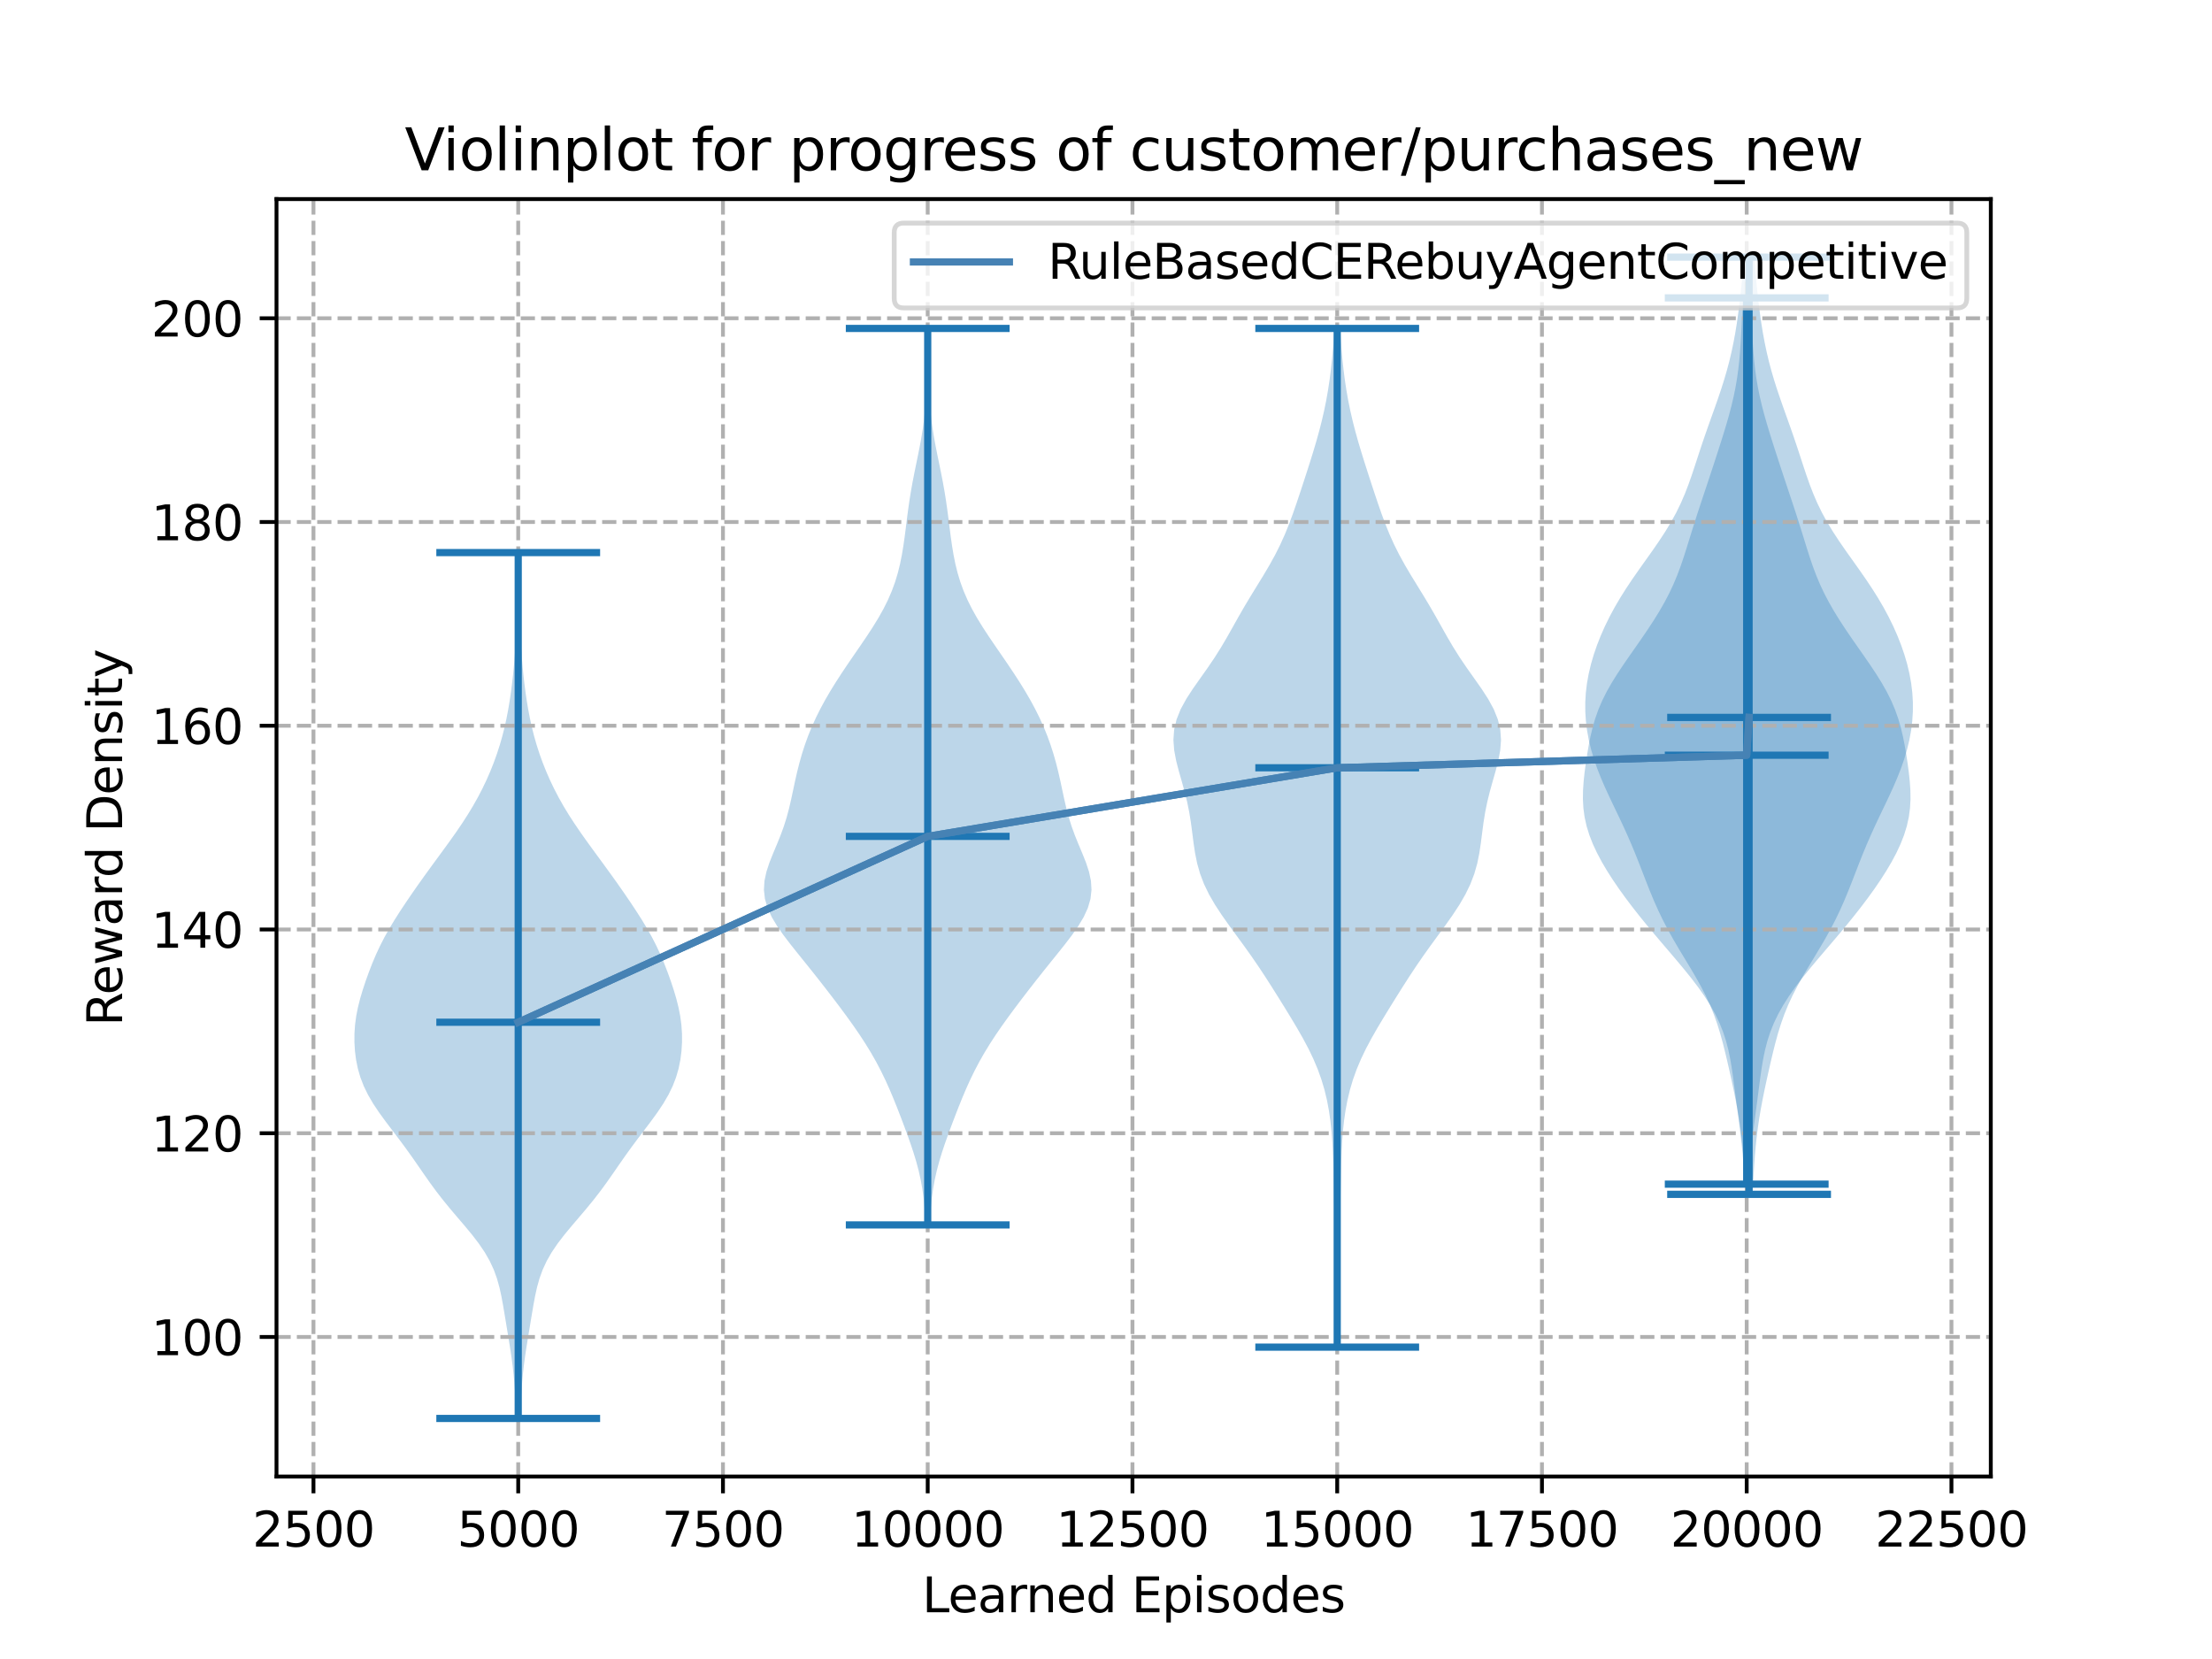 <?xml version="1.0" encoding="utf-8" standalone="no"?>
<!DOCTYPE svg PUBLIC "-//W3C//DTD SVG 1.1//EN"
  "http://www.w3.org/Graphics/SVG/1.1/DTD/svg11.dtd">
<svg xmlns:xlink="http://www.w3.org/1999/xlink" width="460.8pt" height="345.6pt" viewBox="0 0 460.8 345.6" xmlns="http://www.w3.org/2000/svg" version="1.1">
 <defs>
  <style type="text/css">*{stroke-linejoin: round; stroke-linecap: butt}</style>
 </defs>
 <g id="figure_1">
  <g id="patch_1">
   <path d="M 0 345.6 
L 460.8 345.6 
L 460.8 0 
L 0 0 
z
" style="fill: #ffffff"/>
  </g>
  <g id="axes_1">
   <g id="patch_2">
    <path d="M 57.6 307.584 
L 414.72 307.584 
L 414.72 41.472 
L 57.6 41.472 
z
" style="fill: #ffffff"/>
   </g>
   <g id="PolyCollection_1">
    <path d="M 108.36 295.488 
L 107.55 295.488 
L 107.48 293.666 
L 107.398 291.844 
L 107.294 290.022 
L 107.163 288.2 
L 106.996 286.378 
L 106.793 284.556 
L 106.552 282.734 
L 106.282 280.912 
L 105.991 279.09 
L 105.69 277.268 
L 105.388 275.446 
L 105.087 273.624 
L 104.778 271.802 
L 104.439 269.98 
L 104.036 268.158 
L 103.526 266.336 
L 102.867 264.514 
L 102.023 262.692 
L 100.98 260.87 
L 99.743 259.048 
L 98.344 257.226 
L 96.836 255.404 
L 95.28 253.582 
L 93.735 251.76 
L 92.246 249.938 
L 90.836 248.116 
L 89.502 246.294 
L 88.223 244.472 
L 86.966 242.65 
L 85.693 240.828 
L 84.383 239.006 
L 83.028 237.184 
L 81.644 235.362 
L 80.268 233.54 
L 78.947 231.718 
L 77.732 229.896 
L 76.667 228.074 
L 75.778 226.252 
L 75.074 224.43 
L 74.547 222.608 
L 74.177 220.786 
L 73.944 218.964 
L 73.833 217.142 
L 73.839 215.32 
L 73.963 213.498 
L 74.206 211.676 
L 74.565 209.854 
L 75.024 208.032 
L 75.565 206.21 
L 76.168 204.388 
L 76.822 202.566 
L 77.527 200.744 
L 78.295 198.921 
L 79.14 197.099 
L 80.073 195.277 
L 81.093 193.455 
L 82.192 191.633 
L 83.353 189.811 
L 84.561 187.989 
L 85.803 186.167 
L 87.075 184.345 
L 88.372 182.523 
L 89.691 180.701 
L 91.025 178.879 
L 92.361 177.057 
L 93.684 175.235 
L 94.976 173.413 
L 96.219 171.591 
L 97.399 169.769 
L 98.505 167.947 
L 99.533 166.125 
L 100.481 164.303 
L 101.352 162.481 
L 102.147 160.659 
L 102.872 158.837 
L 103.527 157.015 
L 104.116 155.193 
L 104.638 153.371 
L 105.099 151.549 
L 105.501 149.727 
L 105.853 147.905 
L 106.16 146.083 
L 106.429 144.261 
L 106.665 142.439 
L 106.872 140.617 
L 107.051 138.795 
L 107.206 136.973 
L 107.336 135.151 
L 107.445 133.329 
L 107.534 131.507 
L 107.603 129.685 
L 107.654 127.863 
L 107.687 126.041 
L 107.704 124.219 
L 107.708 122.397 
L 107.702 120.575 
L 107.694 118.753 
L 107.689 116.931 
L 107.691 115.109 
L 108.219 115.109 
L 108.219 115.109 
L 108.221 116.931 
L 108.215 118.753 
L 108.207 120.575 
L 108.202 122.397 
L 108.205 124.219 
L 108.222 126.041 
L 108.255 127.863 
L 108.306 129.685 
L 108.376 131.507 
L 108.464 133.329 
L 108.573 135.151 
L 108.704 136.973 
L 108.858 138.795 
L 109.038 140.617 
L 109.245 142.439 
L 109.481 144.261 
L 109.75 146.083 
L 110.057 147.905 
L 110.408 149.727 
L 110.811 151.549 
L 111.271 153.371 
L 111.794 155.193 
L 112.382 157.015 
L 113.038 158.837 
L 113.762 160.659 
L 114.558 162.481 
L 115.428 164.303 
L 116.377 166.125 
L 117.404 167.947 
L 118.511 169.769 
L 119.691 171.591 
L 120.934 173.413 
L 122.225 175.235 
L 123.548 177.057 
L 124.885 178.879 
L 126.219 180.701 
L 127.538 182.523 
L 128.835 184.345 
L 130.106 186.167 
L 131.349 187.989 
L 132.557 189.811 
L 133.718 191.633 
L 134.816 193.455 
L 135.837 195.277 
L 136.77 197.099 
L 137.615 198.921 
L 138.383 200.744 
L 139.088 202.566 
L 139.742 204.388 
L 140.344 206.21 
L 140.885 208.032 
L 141.345 209.854 
L 141.703 211.676 
L 141.947 213.498 
L 142.071 215.32 
L 142.077 217.142 
L 141.966 218.964 
L 141.733 220.786 
L 141.363 222.608 
L 140.835 224.43 
L 140.131 226.252 
L 139.243 228.074 
L 138.177 229.896 
L 136.962 231.718 
L 135.642 233.54 
L 134.265 235.362 
L 132.882 237.184 
L 131.527 239.006 
L 130.216 240.828 
L 128.944 242.65 
L 127.686 244.472 
L 126.408 246.294 
L 125.074 248.116 
L 123.664 249.938 
L 122.174 251.76 
L 120.629 253.582 
L 119.073 255.404 
L 117.565 257.226 
L 116.167 259.048 
L 114.93 260.87 
L 113.886 262.692 
L 113.043 264.514 
L 112.384 266.336 
L 111.874 268.158 
L 111.471 269.98 
L 111.132 271.802 
L 110.823 273.624 
L 110.522 275.446 
L 110.22 277.268 
L 109.919 279.09 
L 109.628 280.912 
L 109.357 282.734 
L 109.117 284.556 
L 108.913 286.378 
L 108.747 288.2 
L 108.615 290.022 
L 108.512 291.844 
L 108.429 293.666 
L 108.36 295.488 
z
" clip-path="url(#p6c953fcf8b)" style="fill: #1f77b4; fill-opacity: 0.3"/>
   </g>
   <g id="PolyCollection_2">
    <path d="M 193.681 255.168 
L 192.839 255.168 
L 192.734 253.282 
L 192.591 251.395 
L 192.394 249.509 
L 192.131 247.623 
L 191.791 245.736 
L 191.368 243.85 
L 190.865 241.964 
L 190.291 240.077 
L 189.661 238.191 
L 188.991 236.305 
L 188.293 234.419 
L 187.577 232.532 
L 186.843 230.646 
L 186.083 228.76 
L 185.286 226.873 
L 184.436 224.987 
L 183.521 223.101 
L 182.53 221.214 
L 181.457 219.328 
L 180.303 217.442 
L 179.073 215.555 
L 177.775 213.669 
L 176.423 211.783 
L 175.028 209.896 
L 173.601 208.01 
L 172.151 206.124 
L 170.68 204.237 
L 169.187 202.351 
L 167.675 200.465 
L 166.155 198.579 
L 164.652 196.692 
L 163.211 194.806 
L 161.892 192.92 
L 160.765 191.033 
L 159.901 189.147 
L 159.35 187.261 
L 159.138 185.374 
L 159.256 183.488 
L 159.661 181.602 
L 160.281 179.715 
L 161.031 177.829 
L 161.823 175.943 
L 162.588 174.056 
L 163.278 172.17 
L 163.872 170.284 
L 164.376 168.397 
L 164.814 166.511 
L 165.218 164.625 
L 165.619 162.739 
L 166.047 160.852 
L 166.521 158.966 
L 167.055 157.08 
L 167.66 155.193 
L 168.342 153.307 
L 169.108 151.421 
L 169.96 149.534 
L 170.9 147.648 
L 171.923 145.762 
L 173.024 143.875 
L 174.193 141.989 
L 175.418 140.103 
L 176.685 138.216 
L 177.978 136.33 
L 179.277 134.444 
L 180.557 132.557 
L 181.791 130.671 
L 182.952 128.785 
L 184.013 126.899 
L 184.958 125.012 
L 185.775 123.126 
L 186.464 121.24 
L 187.035 119.353 
L 187.501 117.467 
L 187.88 115.581 
L 188.193 113.694 
L 188.461 111.808 
L 188.703 109.922 
L 188.939 108.035 
L 189.185 106.149 
L 189.456 104.263 
L 189.759 102.376 
L 190.096 100.49 
L 190.463 98.604 
L 190.847 96.717 
L 191.235 94.831 
L 191.61 92.945 
L 191.955 91.059 
L 192.257 89.172 
L 192.51 87.286 
L 192.709 85.4 
L 192.855 83.513 
L 192.954 81.627 
L 193.012 79.741 
L 193.04 77.854 
L 193.046 75.968 
L 193.039 74.082 
L 193.028 72.195 
L 193.019 70.309 
L 193.018 68.423 
L 193.502 68.423 
L 193.502 68.423 
L 193.501 70.309 
L 193.492 72.195 
L 193.481 74.082 
L 193.474 75.968 
L 193.48 77.854 
L 193.508 79.741 
L 193.566 81.627 
L 193.665 83.513 
L 193.811 85.4 
L 194.01 87.286 
L 194.263 89.172 
L 194.565 91.059 
L 194.91 92.945 
L 195.285 94.831 
L 195.673 96.717 
L 196.057 98.604 
L 196.424 100.49 
L 196.761 102.376 
L 197.064 104.263 
L 197.335 106.149 
L 197.581 108.035 
L 197.817 109.922 
L 198.059 111.808 
L 198.327 113.694 
L 198.64 115.581 
L 199.019 117.467 
L 199.485 119.353 
L 200.056 121.24 
L 200.745 123.126 
L 201.562 125.012 
L 202.507 126.899 
L 203.568 128.785 
L 204.729 130.671 
L 205.963 132.557 
L 207.243 134.444 
L 208.542 136.33 
L 209.835 138.216 
L 211.102 140.103 
L 212.327 141.989 
L 213.496 143.875 
L 214.597 145.762 
L 215.62 147.648 
L 216.56 149.534 
L 217.413 151.421 
L 218.178 153.307 
L 218.86 155.193 
L 219.465 157.08 
L 219.999 158.966 
L 220.473 160.852 
L 220.901 162.739 
L 221.303 164.625 
L 221.706 166.511 
L 222.144 168.397 
L 222.648 170.284 
L 223.242 172.17 
L 223.932 174.056 
L 224.697 175.943 
L 225.489 177.829 
L 226.239 179.715 
L 226.859 181.602 
L 227.264 183.488 
L 227.382 185.374 
L 227.17 187.261 
L 226.619 189.147 
L 225.755 191.033 
L 224.628 192.92 
L 223.309 194.806 
L 221.868 196.692 
L 220.365 198.579 
L 218.845 200.465 
L 217.333 202.351 
L 215.84 204.237 
L 214.369 206.124 
L 212.919 208.01 
L 211.493 209.896 
L 210.097 211.783 
L 208.745 213.669 
L 207.447 215.555 
L 206.217 217.442 
L 205.063 219.328 
L 203.991 221.214 
L 202.999 223.101 
L 202.084 224.987 
L 201.234 226.873 
L 200.437 228.76 
L 199.677 230.646 
L 198.943 232.532 
L 198.227 234.419 
L 197.529 236.305 
L 196.859 238.191 
L 196.229 240.077 
L 195.655 241.964 
L 195.152 243.85 
L 194.73 245.736 
L 194.389 247.623 
L 194.126 249.509 
L 193.929 251.395 
L 193.786 253.282 
L 193.681 255.168 
z
" clip-path="url(#p6c953fcf8b)" style="fill: #1f77b4; fill-opacity: 0.3"/>
   </g>
   <g id="PolyCollection_3">
    <path d="M 278.816 280.633 
L 278.315 280.633 
L 278.317 278.49 
L 278.329 276.346 
L 278.346 274.203 
L 278.362 272.059 
L 278.369 269.916 
L 278.365 267.772 
L 278.344 265.628 
L 278.306 263.485 
L 278.254 261.341 
L 278.19 259.198 
L 278.12 257.054 
L 278.049 254.911 
L 277.983 252.767 
L 277.924 250.624 
L 277.873 248.48 
L 277.828 246.337 
L 277.782 244.193 
L 277.727 242.05 
L 277.649 239.906 
L 277.536 237.762 
L 277.372 235.619 
L 277.143 233.475 
L 276.834 231.332 
L 276.431 229.188 
L 275.917 227.045 
L 275.281 224.901 
L 274.512 222.758 
L 273.609 220.614 
L 272.579 218.471 
L 271.439 216.327 
L 270.215 214.184 
L 268.935 212.04 
L 267.623 209.896 
L 266.292 207.753 
L 264.945 205.609 
L 263.57 203.466 
L 262.152 201.322 
L 260.68 199.179 
L 259.152 197.035 
L 257.587 194.892 
L 256.021 192.748 
L 254.506 190.605 
L 253.101 188.461 
L 251.86 186.317 
L 250.823 184.174 
L 250.006 182.03 
L 249.397 179.887 
L 248.96 177.743 
L 248.638 175.6 
L 248.366 173.456 
L 248.082 171.313 
L 247.736 169.169 
L 247.299 167.026 
L 246.769 164.882 
L 246.172 162.739 
L 245.561 160.595 
L 245.009 158.451 
L 244.607 156.308 
L 244.443 154.164 
L 244.592 152.021 
L 245.098 149.877 
L 245.96 147.734 
L 247.131 145.59 
L 248.523 143.447 
L 250.031 141.303 
L 251.55 139.16 
L 253.004 137.016 
L 254.358 134.872 
L 255.62 132.729 
L 256.828 130.585 
L 258.03 128.442 
L 259.267 126.298 
L 260.552 124.155 
L 261.869 122.011 
L 263.185 119.868 
L 264.453 117.724 
L 265.635 115.581 
L 266.71 113.437 
L 267.674 111.294 
L 268.541 109.15 
L 269.335 107.006 
L 270.081 104.863 
L 270.801 102.719 
L 271.506 100.576 
L 272.202 98.432 
L 272.887 96.289 
L 273.554 94.145 
L 274.192 92.002 
L 274.791 89.858 
L 275.342 87.715 
L 275.837 85.571 
L 276.273 83.428 
L 276.652 81.284 
L 276.975 79.14 
L 277.25 76.997 
L 277.481 74.853 
L 277.677 72.71 
L 277.841 70.566 
L 277.981 68.423 
L 279.15 68.423 
L 279.15 68.423 
L 279.289 70.566 
L 279.454 72.71 
L 279.649 74.853 
L 279.881 76.997 
L 280.155 79.14 
L 280.479 81.284 
L 280.857 83.428 
L 281.294 85.571 
L 281.789 87.715 
L 282.339 89.858 
L 282.938 92.002 
L 283.576 94.145 
L 284.243 96.289 
L 284.928 98.432 
L 285.624 100.576 
L 286.33 102.719 
L 287.049 104.863 
L 287.795 107.006 
L 288.589 109.15 
L 289.457 111.294 
L 290.421 113.437 
L 291.495 115.581 
L 292.678 117.724 
L 293.946 119.868 
L 295.261 122.011 
L 296.579 124.155 
L 297.863 126.298 
L 299.1 128.442 
L 300.303 130.585 
L 301.51 132.729 
L 302.772 134.872 
L 304.126 137.016 
L 305.58 139.16 
L 307.099 141.303 
L 308.607 143.447 
L 310 145.59 
L 311.171 147.734 
L 312.032 149.877 
L 312.538 152.021 
L 312.687 154.164 
L 312.523 156.308 
L 312.121 158.451 
L 311.57 160.595 
L 310.958 162.739 
L 310.361 164.882 
L 309.831 167.026 
L 309.394 169.169 
L 309.048 171.313 
L 308.764 173.456 
L 308.492 175.6 
L 308.171 177.743 
L 307.734 179.887 
L 307.125 182.03 
L 306.308 184.174 
L 305.271 186.317 
L 304.03 188.461 
L 302.625 190.605 
L 301.11 192.748 
L 299.544 194.892 
L 297.978 197.035 
L 296.451 199.179 
L 294.978 201.322 
L 293.561 203.466 
L 292.186 205.609 
L 290.838 207.753 
L 289.508 209.896 
L 288.195 212.04 
L 286.915 214.184 
L 285.691 216.327 
L 284.551 218.471 
L 283.521 220.614 
L 282.618 222.758 
L 281.849 224.901 
L 281.213 227.045 
L 280.7 229.188 
L 280.296 231.332 
L 279.987 233.475 
L 279.758 235.619 
L 279.595 237.762 
L 279.481 239.906 
L 279.404 242.05 
L 279.349 244.193 
L 279.303 246.337 
L 279.258 248.48 
L 279.207 250.624 
L 279.147 252.767 
L 279.081 254.911 
L 279.01 257.054 
L 278.941 259.198 
L 278.877 261.341 
L 278.824 263.485 
L 278.787 265.628 
L 278.766 267.772 
L 278.761 269.916 
L 278.769 272.059 
L 278.784 274.203 
L 278.801 276.346 
L 278.813 278.49 
L 278.816 280.633 
z
" clip-path="url(#p6c953fcf8b)" style="fill: #1f77b4; fill-opacity: 0.3"/>
   </g>
   <g id="PolyCollection_4">
    <path d="M 364.318 246.68 
L 363.423 246.68 
L 363.329 244.815 
L 363.214 242.95 
L 363.073 241.085 
L 362.904 239.22 
L 362.706 237.355 
L 362.484 235.49 
L 362.245 233.625 
L 361.998 231.761 
L 361.75 229.896 
L 361.506 228.031 
L 361.265 226.166 
L 361.018 224.301 
L 360.748 222.436 
L 360.433 220.571 
L 360.046 218.706 
L 359.56 216.841 
L 358.952 214.977 
L 358.204 213.112 
L 357.307 211.247 
L 356.26 209.382 
L 355.072 207.517 
L 353.756 205.652 
L 352.335 203.787 
L 350.833 201.922 
L 349.276 200.058 
L 347.69 198.193 
L 346.098 196.328 
L 344.519 194.463 
L 342.969 192.598 
L 341.458 190.733 
L 339.995 188.868 
L 338.589 187.003 
L 337.245 185.139 
L 335.973 183.274 
L 334.78 181.409 
L 333.68 179.544 
L 332.687 177.679 
L 331.818 175.814 
L 331.088 173.949 
L 330.513 172.084 
L 330.101 170.219 
L 329.85 168.355 
L 329.748 166.49 
L 329.775 164.625 
L 329.902 162.76 
L 330.101 160.895 
L 330.348 159.03 
L 330.632 157.165 
L 330.952 155.3 
L 331.322 153.436 
L 331.764 151.571 
L 332.303 149.706 
L 332.963 147.841 
L 333.758 145.976 
L 334.689 144.111 
L 335.746 142.246 
L 336.908 140.381 
L 338.147 138.517 
L 339.433 136.652 
L 340.739 134.787 
L 342.037 132.922 
L 343.307 131.057 
L 344.526 129.192 
L 345.679 127.327 
L 346.748 125.462 
L 347.724 123.597 
L 348.601 121.733 
L 349.384 119.868 
L 350.084 118.003 
L 350.72 116.138 
L 351.316 114.273 
L 351.894 112.408 
L 352.47 110.543 
L 353.058 108.678 
L 353.659 106.814 
L 354.273 104.949 
L 354.893 103.084 
L 355.516 101.219 
L 356.135 99.354 
L 356.75 97.489 
L 357.36 95.624 
L 357.964 93.759 
L 358.56 91.895 
L 359.142 90.03 
L 359.703 88.165 
L 360.233 86.3 
L 360.721 84.435 
L 361.157 82.57 
L 361.536 80.705 
L 361.854 78.84 
L 362.114 76.975 
L 362.321 75.111 
L 362.483 73.246 
L 362.612 71.381 
L 362.719 69.516 
L 362.814 67.651 
L 362.906 65.786 
L 363 63.921 
L 363.099 62.056 
L 364.642 62.056 
L 364.642 62.056 
L 364.741 63.921 
L 364.835 65.786 
L 364.927 67.651 
L 365.022 69.516 
L 365.128 71.381 
L 365.258 73.246 
L 365.42 75.111 
L 365.627 76.975 
L 365.887 78.84 
L 366.205 80.705 
L 366.584 82.57 
L 367.02 84.435 
L 367.508 86.3 
L 368.038 88.165 
L 368.599 90.03 
L 369.181 91.895 
L 369.777 93.759 
L 370.381 95.624 
L 370.991 97.489 
L 371.605 99.354 
L 372.225 101.219 
L 372.847 103.084 
L 373.468 104.949 
L 374.082 106.814 
L 374.683 108.678 
L 375.27 110.543 
L 375.847 112.408 
L 376.425 114.273 
L 377.02 116.138 
L 377.657 118.003 
L 378.357 119.868 
L 379.14 121.733 
L 380.017 123.597 
L 380.993 125.462 
L 382.062 127.327 
L 383.214 129.192 
L 384.434 131.057 
L 385.704 132.922 
L 387.002 134.787 
L 388.308 136.652 
L 389.594 138.517 
L 390.833 140.381 
L 391.995 142.246 
L 393.052 144.111 
L 393.983 145.976 
L 394.777 147.841 
L 395.438 149.706 
L 395.977 151.571 
L 396.419 153.436 
L 396.789 155.3 
L 397.109 157.165 
L 397.393 159.03 
L 397.64 160.895 
L 397.839 162.76 
L 397.966 164.625 
L 397.993 166.49 
L 397.891 168.355 
L 397.64 170.219 
L 397.227 172.084 
L 396.653 173.949 
L 395.923 175.814 
L 395.054 177.679 
L 394.06 179.544 
L 392.96 181.409 
L 391.768 183.274 
L 390.496 185.139 
L 389.152 187.003 
L 387.746 188.868 
L 386.283 190.733 
L 384.772 192.598 
L 383.222 194.463 
L 381.643 196.328 
L 380.05 198.193 
L 378.465 200.058 
L 376.908 201.922 
L 375.406 203.787 
L 373.985 205.652 
L 372.669 207.517 
L 371.481 209.382 
L 370.434 211.247 
L 369.537 213.112 
L 368.789 214.977 
L 368.181 216.841 
L 367.695 218.706 
L 367.308 220.571 
L 366.993 222.436 
L 366.723 224.301 
L 366.476 226.166 
L 366.234 228.031 
L 365.991 229.896 
L 365.743 231.761 
L 365.496 233.625 
L 365.257 235.49 
L 365.035 237.355 
L 364.837 239.22 
L 364.668 241.085 
L 364.527 242.95 
L 364.412 244.815 
L 364.318 246.68 
z
" clip-path="url(#p6c953fcf8b)" style="fill: #1f77b4; fill-opacity: 0.3"/>
   </g>
   <g id="PolyCollection_5">
    <path d="M 365.087 248.802 
L 363.644 248.802 
L 363.54 246.83 
L 363.429 244.858 
L 363.307 242.886 
L 363.165 240.913 
L 362.996 238.941 
L 362.793 236.969 
L 362.548 234.997 
L 362.259 233.025 
L 361.927 231.053 
L 361.557 229.081 
L 361.157 227.109 
L 360.736 225.137 
L 360.3 223.165 
L 359.85 221.193 
L 359.384 219.221 
L 358.887 217.249 
L 358.344 215.277 
L 357.733 213.305 
L 357.033 211.333 
L 356.23 209.361 
L 355.317 207.388 
L 354.301 205.416 
L 353.197 203.444 
L 352.032 201.472 
L 350.839 199.5 
L 349.65 197.528 
L 348.497 195.556 
L 347.403 193.584 
L 346.381 191.612 
L 345.434 189.64 
L 344.557 187.668 
L 343.736 185.696 
L 342.954 183.724 
L 342.191 181.752 
L 341.425 179.78 
L 340.64 177.808 
L 339.821 175.836 
L 338.962 173.864 
L 338.062 171.891 
L 337.132 169.919 
L 336.186 167.947 
L 335.248 165.975 
L 334.341 164.003 
L 333.491 162.031 
L 332.715 160.059 
L 332.031 158.087 
L 331.449 156.115 
L 330.975 154.143 
L 330.615 152.171 
L 330.371 150.199 
L 330.246 148.227 
L 330.243 146.255 
L 330.362 144.283 
L 330.601 142.311 
L 330.958 140.339 
L 331.426 138.366 
L 332.002 136.394 
L 332.678 134.422 
L 333.453 132.45 
L 334.323 130.478 
L 335.289 128.506 
L 336.351 126.534 
L 337.506 124.562 
L 338.748 122.59 
L 340.065 120.618 
L 341.439 118.646 
L 342.841 116.674 
L 344.242 114.702 
L 345.604 112.73 
L 346.896 110.758 
L 348.092 108.786 
L 349.173 106.814 
L 350.136 104.841 
L 350.989 102.869 
L 351.75 100.897 
L 352.444 98.925 
L 353.1 96.953 
L 353.743 94.981 
L 354.392 93.009 
L 355.059 91.037 
L 355.746 89.065 
L 356.448 87.093 
L 357.153 85.121 
L 357.847 83.149 
L 358.514 81.177 
L 359.142 79.205 
L 359.721 77.233 
L 360.245 75.261 
L 360.712 73.289 
L 361.126 71.317 
L 361.49 69.344 
L 361.809 67.372 
L 362.091 65.4 
L 362.343 63.428 
L 362.569 61.456 
L 362.775 59.484 
L 362.966 57.512 
L 363.144 55.54 
L 363.313 53.568 
L 365.417 53.568 
L 365.417 53.568 
L 365.586 55.54 
L 365.765 57.512 
L 365.955 59.484 
L 366.162 61.456 
L 366.388 63.428 
L 366.639 65.4 
L 366.921 67.372 
L 367.241 69.344 
L 367.605 71.317 
L 368.018 73.289 
L 368.486 75.261 
L 369.01 77.233 
L 369.588 79.205 
L 370.216 81.177 
L 370.884 83.149 
L 371.577 85.121 
L 372.282 87.093 
L 372.984 89.065 
L 373.671 91.037 
L 374.338 93.009 
L 374.987 94.981 
L 375.63 96.953 
L 376.286 98.925 
L 376.981 100.897 
L 377.742 102.869 
L 378.594 104.841 
L 379.558 106.814 
L 380.639 108.786 
L 381.834 110.758 
L 383.126 112.73 
L 384.489 114.702 
L 385.889 116.674 
L 387.292 118.646 
L 388.665 120.618 
L 389.983 122.59 
L 391.225 124.562 
L 392.38 126.534 
L 393.441 128.506 
L 394.407 130.478 
L 395.278 132.45 
L 396.052 134.422 
L 396.729 136.394 
L 397.304 138.366 
L 397.773 140.339 
L 398.129 142.311 
L 398.369 144.283 
L 398.487 146.255 
L 398.484 148.227 
L 398.359 150.199 
L 398.115 152.171 
L 397.755 154.143 
L 397.281 156.115 
L 396.699 158.087 
L 396.015 160.059 
L 395.24 162.031 
L 394.389 164.003 
L 393.483 165.975 
L 392.544 167.947 
L 391.599 169.919 
L 390.668 171.891 
L 389.769 173.864 
L 388.909 175.836 
L 388.09 177.808 
L 387.305 179.78 
L 386.54 181.752 
L 385.776 183.724 
L 384.994 185.696 
L 384.174 187.668 
L 383.297 189.64 
L 382.35 191.612 
L 381.327 193.584 
L 380.233 195.556 
L 379.08 197.528 
L 377.892 199.5 
L 376.698 201.472 
L 375.533 203.444 
L 374.43 205.416 
L 373.413 207.388 
L 372.501 209.361 
L 371.698 211.333 
L 370.998 213.305 
L 370.386 215.277 
L 369.843 217.249 
L 369.347 219.221 
L 368.88 221.193 
L 368.431 223.165 
L 367.994 225.137 
L 367.573 227.109 
L 367.173 229.081 
L 366.803 231.053 
L 366.472 233.025 
L 366.183 234.997 
L 365.938 236.969 
L 365.734 238.941 
L 365.565 240.913 
L 365.423 242.886 
L 365.301 244.858 
L 365.19 246.83 
L 365.087 248.802 
z
" clip-path="url(#p6c953fcf8b)" style="fill: #1f77b4; fill-opacity: 0.3"/>
   </g>
   <g id="matplotlib.axis_1">
    <g id="xtick_1">
     <g id="line2d_1">
      <path d="M 65.302 307.584 
L 65.302 41.472 
" clip-path="url(#p6c953fcf8b)" style="fill: none; stroke-dasharray: 2.96,1.28; stroke-dashoffset: 0; stroke: #b0b0b0; stroke-width: 0.8"/>
     </g>
     <g id="line2d_2">
      <defs>
       <path id="mb62a300efa" d="M 0 0 
L 0 3.5 
" style="stroke: #000000; stroke-width: 0.8"/>
      </defs>
      <g>
       <use xlink:href="#mb62a300efa" x="65.302" y="307.584" style="stroke: #000000; stroke-width: 0.8"/>
      </g>
     </g>
     <g id="text_1">
      <!-- 2500 -->
      <g transform="translate(52.577 322.182)scale(0.1 -0.1)">
       <defs>
        <path id="DejaVuSans-32" d="M 1228 531 
L 3431 531 
L 3431 0 
L 469 0 
L 469 531 
Q 828 903 1448 1529 
Q 2069 2156 2228 2338 
Q 2531 2678 2651 2914 
Q 2772 3150 2772 3378 
Q 2772 3750 2511 3984 
Q 2250 4219 1831 4219 
Q 1534 4219 1204 4116 
Q 875 4013 500 3803 
L 500 4441 
Q 881 4594 1212 4672 
Q 1544 4750 1819 4750 
Q 2544 4750 2975 4387 
Q 3406 4025 3406 3419 
Q 3406 3131 3298 2873 
Q 3191 2616 2906 2266 
Q 2828 2175 2409 1742 
Q 1991 1309 1228 531 
z
" transform="scale(0.016)"/>
        <path id="DejaVuSans-35" d="M 691 4666 
L 3169 4666 
L 3169 4134 
L 1269 4134 
L 1269 2991 
Q 1406 3038 1543 3061 
Q 1681 3084 1819 3084 
Q 2600 3084 3056 2656 
Q 3513 2228 3513 1497 
Q 3513 744 3044 326 
Q 2575 -91 1722 -91 
Q 1428 -91 1123 -41 
Q 819 9 494 109 
L 494 744 
Q 775 591 1075 516 
Q 1375 441 1709 441 
Q 2250 441 2565 725 
Q 2881 1009 2881 1497 
Q 2881 1984 2565 2268 
Q 2250 2553 1709 2553 
Q 1456 2553 1204 2497 
Q 953 2441 691 2322 
L 691 4666 
z
" transform="scale(0.016)"/>
        <path id="DejaVuSans-30" d="M 2034 4250 
Q 1547 4250 1301 3770 
Q 1056 3291 1056 2328 
Q 1056 1369 1301 889 
Q 1547 409 2034 409 
Q 2525 409 2770 889 
Q 3016 1369 3016 2328 
Q 3016 3291 2770 3770 
Q 2525 4250 2034 4250 
z
M 2034 4750 
Q 2819 4750 3233 4129 
Q 3647 3509 3647 2328 
Q 3647 1150 3233 529 
Q 2819 -91 2034 -91 
Q 1250 -91 836 529 
Q 422 1150 422 2328 
Q 422 3509 836 4129 
Q 1250 4750 2034 4750 
z
" transform="scale(0.016)"/>
       </defs>
       <use xlink:href="#DejaVuSans-32"/>
       <use xlink:href="#DejaVuSans-35" x="63.623"/>
       <use xlink:href="#DejaVuSans-30" x="127.246"/>
       <use xlink:href="#DejaVuSans-30" x="190.869"/>
      </g>
     </g>
    </g>
    <g id="xtick_2">
     <g id="line2d_3">
      <path d="M 107.955 307.584 
L 107.955 41.472 
" clip-path="url(#p6c953fcf8b)" style="fill: none; stroke-dasharray: 2.96,1.28; stroke-dashoffset: 0; stroke: #b0b0b0; stroke-width: 0.8"/>
     </g>
     <g id="line2d_4">
      <g>
       <use xlink:href="#mb62a300efa" x="107.955" y="307.584" style="stroke: #000000; stroke-width: 0.8"/>
      </g>
     </g>
     <g id="text_2">
      <!-- 5000 -->
      <g transform="translate(95.23 322.182)scale(0.1 -0.1)">
       <use xlink:href="#DejaVuSans-35"/>
       <use xlink:href="#DejaVuSans-30" x="63.623"/>
       <use xlink:href="#DejaVuSans-30" x="127.246"/>
       <use xlink:href="#DejaVuSans-30" x="190.869"/>
      </g>
     </g>
    </g>
    <g id="xtick_3">
     <g id="line2d_5">
      <path d="M 150.607 307.584 
L 150.607 41.472 
" clip-path="url(#p6c953fcf8b)" style="fill: none; stroke-dasharray: 2.96,1.28; stroke-dashoffset: 0; stroke: #b0b0b0; stroke-width: 0.8"/>
     </g>
     <g id="line2d_6">
      <g>
       <use xlink:href="#mb62a300efa" x="150.607" y="307.584" style="stroke: #000000; stroke-width: 0.8"/>
      </g>
     </g>
     <g id="text_3">
      <!-- 7500 -->
      <g transform="translate(137.882 322.182)scale(0.1 -0.1)">
       <defs>
        <path id="DejaVuSans-37" d="M 525 4666 
L 3525 4666 
L 3525 4397 
L 1831 0 
L 1172 0 
L 2766 4134 
L 525 4134 
L 525 4666 
z
" transform="scale(0.016)"/>
       </defs>
       <use xlink:href="#DejaVuSans-37"/>
       <use xlink:href="#DejaVuSans-35" x="63.623"/>
       <use xlink:href="#DejaVuSans-30" x="127.246"/>
       <use xlink:href="#DejaVuSans-30" x="190.869"/>
      </g>
     </g>
    </g>
    <g id="xtick_4">
     <g id="line2d_7">
      <path d="M 193.26 307.584 
L 193.26 41.472 
" clip-path="url(#p6c953fcf8b)" style="fill: none; stroke-dasharray: 2.96,1.28; stroke-dashoffset: 0; stroke: #b0b0b0; stroke-width: 0.8"/>
     </g>
     <g id="line2d_8">
      <g>
       <use xlink:href="#mb62a300efa" x="193.26" y="307.584" style="stroke: #000000; stroke-width: 0.8"/>
      </g>
     </g>
     <g id="text_4">
      <!-- 10000 -->
      <g transform="translate(177.354 322.182)scale(0.1 -0.1)">
       <defs>
        <path id="DejaVuSans-31" d="M 794 531 
L 1825 531 
L 1825 4091 
L 703 3866 
L 703 4441 
L 1819 4666 
L 2450 4666 
L 2450 531 
L 3481 531 
L 3481 0 
L 794 0 
L 794 531 
z
" transform="scale(0.016)"/>
       </defs>
       <use xlink:href="#DejaVuSans-31"/>
       <use xlink:href="#DejaVuSans-30" x="63.623"/>
       <use xlink:href="#DejaVuSans-30" x="127.246"/>
       <use xlink:href="#DejaVuSans-30" x="190.869"/>
       <use xlink:href="#DejaVuSans-30" x="254.492"/>
      </g>
     </g>
    </g>
    <g id="xtick_5">
     <g id="line2d_9">
      <path d="M 235.913 307.584 
L 235.913 41.472 
" clip-path="url(#p6c953fcf8b)" style="fill: none; stroke-dasharray: 2.96,1.28; stroke-dashoffset: 0; stroke: #b0b0b0; stroke-width: 0.8"/>
     </g>
     <g id="line2d_10">
      <g>
       <use xlink:href="#mb62a300efa" x="235.913" y="307.584" style="stroke: #000000; stroke-width: 0.8"/>
      </g>
     </g>
     <g id="text_5">
      <!-- 12500 -->
      <g transform="translate(220.006 322.182)scale(0.1 -0.1)">
       <use xlink:href="#DejaVuSans-31"/>
       <use xlink:href="#DejaVuSans-32" x="63.623"/>
       <use xlink:href="#DejaVuSans-35" x="127.246"/>
       <use xlink:href="#DejaVuSans-30" x="190.869"/>
       <use xlink:href="#DejaVuSans-30" x="254.492"/>
      </g>
     </g>
    </g>
    <g id="xtick_6">
     <g id="line2d_11">
      <path d="M 278.565 307.584 
L 278.565 41.472 
" clip-path="url(#p6c953fcf8b)" style="fill: none; stroke-dasharray: 2.96,1.28; stroke-dashoffset: 0; stroke: #b0b0b0; stroke-width: 0.8"/>
     </g>
     <g id="line2d_12">
      <g>
       <use xlink:href="#mb62a300efa" x="278.565" y="307.584" style="stroke: #000000; stroke-width: 0.8"/>
      </g>
     </g>
     <g id="text_6">
      <!-- 15000 -->
      <g transform="translate(262.659 322.182)scale(0.1 -0.1)">
       <use xlink:href="#DejaVuSans-31"/>
       <use xlink:href="#DejaVuSans-35" x="63.623"/>
       <use xlink:href="#DejaVuSans-30" x="127.246"/>
       <use xlink:href="#DejaVuSans-30" x="190.869"/>
       <use xlink:href="#DejaVuSans-30" x="254.492"/>
      </g>
     </g>
    </g>
    <g id="xtick_7">
     <g id="line2d_13">
      <path d="M 321.218 307.584 
L 321.218 41.472 
" clip-path="url(#p6c953fcf8b)" style="fill: none; stroke-dasharray: 2.96,1.28; stroke-dashoffset: 0; stroke: #b0b0b0; stroke-width: 0.8"/>
     </g>
     <g id="line2d_14">
      <g>
       <use xlink:href="#mb62a300efa" x="321.218" y="307.584" style="stroke: #000000; stroke-width: 0.8"/>
      </g>
     </g>
     <g id="text_7">
      <!-- 17500 -->
      <g transform="translate(305.312 322.182)scale(0.1 -0.1)">
       <use xlink:href="#DejaVuSans-31"/>
       <use xlink:href="#DejaVuSans-37" x="63.623"/>
       <use xlink:href="#DejaVuSans-35" x="127.246"/>
       <use xlink:href="#DejaVuSans-30" x="190.869"/>
       <use xlink:href="#DejaVuSans-30" x="254.492"/>
      </g>
     </g>
    </g>
    <g id="xtick_8">
     <g id="line2d_15">
      <path d="M 363.87 307.584 
L 363.87 41.472 
" clip-path="url(#p6c953fcf8b)" style="fill: none; stroke-dasharray: 2.96,1.28; stroke-dashoffset: 0; stroke: #b0b0b0; stroke-width: 0.8"/>
     </g>
     <g id="line2d_16">
      <g>
       <use xlink:href="#mb62a300efa" x="363.87" y="307.584" style="stroke: #000000; stroke-width: 0.8"/>
      </g>
     </g>
     <g id="text_8">
      <!-- 20000 -->
      <g transform="translate(347.964 322.182)scale(0.1 -0.1)">
       <use xlink:href="#DejaVuSans-32"/>
       <use xlink:href="#DejaVuSans-30" x="63.623"/>
       <use xlink:href="#DejaVuSans-30" x="127.246"/>
       <use xlink:href="#DejaVuSans-30" x="190.869"/>
       <use xlink:href="#DejaVuSans-30" x="254.492"/>
      </g>
     </g>
    </g>
    <g id="xtick_9">
     <g id="line2d_17">
      <path d="M 406.523 307.584 
L 406.523 41.472 
" clip-path="url(#p6c953fcf8b)" style="fill: none; stroke-dasharray: 2.96,1.28; stroke-dashoffset: 0; stroke: #b0b0b0; stroke-width: 0.8"/>
     </g>
     <g id="line2d_18">
      <g>
       <use xlink:href="#mb62a300efa" x="406.523" y="307.584" style="stroke: #000000; stroke-width: 0.8"/>
      </g>
     </g>
     <g id="text_9">
      <!-- 22500 -->
      <g transform="translate(390.617 322.182)scale(0.1 -0.1)">
       <use xlink:href="#DejaVuSans-32"/>
       <use xlink:href="#DejaVuSans-32" x="63.623"/>
       <use xlink:href="#DejaVuSans-35" x="127.246"/>
       <use xlink:href="#DejaVuSans-30" x="190.869"/>
       <use xlink:href="#DejaVuSans-30" x="254.492"/>
      </g>
     </g>
    </g>
    <g id="text_10">
     <!-- Learned Episodes -->
     <g transform="translate(192.102 335.861)scale(0.1 -0.1)">
      <defs>
       <path id="DejaVuSans-4c" d="M 628 4666 
L 1259 4666 
L 1259 531 
L 3531 531 
L 3531 0 
L 628 0 
L 628 4666 
z
" transform="scale(0.016)"/>
       <path id="DejaVuSans-65" d="M 3597 1894 
L 3597 1613 
L 953 1613 
Q 991 1019 1311 708 
Q 1631 397 2203 397 
Q 2534 397 2845 478 
Q 3156 559 3463 722 
L 3463 178 
Q 3153 47 2828 -22 
Q 2503 -91 2169 -91 
Q 1331 -91 842 396 
Q 353 884 353 1716 
Q 353 2575 817 3079 
Q 1281 3584 2069 3584 
Q 2775 3584 3186 3129 
Q 3597 2675 3597 1894 
z
M 3022 2063 
Q 3016 2534 2758 2815 
Q 2500 3097 2075 3097 
Q 1594 3097 1305 2825 
Q 1016 2553 972 2059 
L 3022 2063 
z
" transform="scale(0.016)"/>
       <path id="DejaVuSans-61" d="M 2194 1759 
Q 1497 1759 1228 1600 
Q 959 1441 959 1056 
Q 959 750 1161 570 
Q 1363 391 1709 391 
Q 2188 391 2477 730 
Q 2766 1069 2766 1631 
L 2766 1759 
L 2194 1759 
z
M 3341 1997 
L 3341 0 
L 2766 0 
L 2766 531 
Q 2569 213 2275 61 
Q 1981 -91 1556 -91 
Q 1019 -91 701 211 
Q 384 513 384 1019 
Q 384 1609 779 1909 
Q 1175 2209 1959 2209 
L 2766 2209 
L 2766 2266 
Q 2766 2663 2505 2880 
Q 2244 3097 1772 3097 
Q 1472 3097 1187 3025 
Q 903 2953 641 2809 
L 641 3341 
Q 956 3463 1253 3523 
Q 1550 3584 1831 3584 
Q 2591 3584 2966 3190 
Q 3341 2797 3341 1997 
z
" transform="scale(0.016)"/>
       <path id="DejaVuSans-72" d="M 2631 2963 
Q 2534 3019 2420 3045 
Q 2306 3072 2169 3072 
Q 1681 3072 1420 2755 
Q 1159 2438 1159 1844 
L 1159 0 
L 581 0 
L 581 3500 
L 1159 3500 
L 1159 2956 
Q 1341 3275 1631 3429 
Q 1922 3584 2338 3584 
Q 2397 3584 2469 3576 
Q 2541 3569 2628 3553 
L 2631 2963 
z
" transform="scale(0.016)"/>
       <path id="DejaVuSans-6e" d="M 3513 2113 
L 3513 0 
L 2938 0 
L 2938 2094 
Q 2938 2591 2744 2837 
Q 2550 3084 2163 3084 
Q 1697 3084 1428 2787 
Q 1159 2491 1159 1978 
L 1159 0 
L 581 0 
L 581 3500 
L 1159 3500 
L 1159 2956 
Q 1366 3272 1645 3428 
Q 1925 3584 2291 3584 
Q 2894 3584 3203 3211 
Q 3513 2838 3513 2113 
z
" transform="scale(0.016)"/>
       <path id="DejaVuSans-64" d="M 2906 2969 
L 2906 4863 
L 3481 4863 
L 3481 0 
L 2906 0 
L 2906 525 
Q 2725 213 2448 61 
Q 2172 -91 1784 -91 
Q 1150 -91 751 415 
Q 353 922 353 1747 
Q 353 2572 751 3078 
Q 1150 3584 1784 3584 
Q 2172 3584 2448 3432 
Q 2725 3281 2906 2969 
z
M 947 1747 
Q 947 1113 1208 752 
Q 1469 391 1925 391 
Q 2381 391 2643 752 
Q 2906 1113 2906 1747 
Q 2906 2381 2643 2742 
Q 2381 3103 1925 3103 
Q 1469 3103 1208 2742 
Q 947 2381 947 1747 
z
" transform="scale(0.016)"/>
       <path id="DejaVuSans-20" transform="scale(0.016)"/>
       <path id="DejaVuSans-45" d="M 628 4666 
L 3578 4666 
L 3578 4134 
L 1259 4134 
L 1259 2753 
L 3481 2753 
L 3481 2222 
L 1259 2222 
L 1259 531 
L 3634 531 
L 3634 0 
L 628 0 
L 628 4666 
z
" transform="scale(0.016)"/>
       <path id="DejaVuSans-70" d="M 1159 525 
L 1159 -1331 
L 581 -1331 
L 581 3500 
L 1159 3500 
L 1159 2969 
Q 1341 3281 1617 3432 
Q 1894 3584 2278 3584 
Q 2916 3584 3314 3078 
Q 3713 2572 3713 1747 
Q 3713 922 3314 415 
Q 2916 -91 2278 -91 
Q 1894 -91 1617 61 
Q 1341 213 1159 525 
z
M 3116 1747 
Q 3116 2381 2855 2742 
Q 2594 3103 2138 3103 
Q 1681 3103 1420 2742 
Q 1159 2381 1159 1747 
Q 1159 1113 1420 752 
Q 1681 391 2138 391 
Q 2594 391 2855 752 
Q 3116 1113 3116 1747 
z
" transform="scale(0.016)"/>
       <path id="DejaVuSans-69" d="M 603 3500 
L 1178 3500 
L 1178 0 
L 603 0 
L 603 3500 
z
M 603 4863 
L 1178 4863 
L 1178 4134 
L 603 4134 
L 603 4863 
z
" transform="scale(0.016)"/>
       <path id="DejaVuSans-73" d="M 2834 3397 
L 2834 2853 
Q 2591 2978 2328 3040 
Q 2066 3103 1784 3103 
Q 1356 3103 1142 2972 
Q 928 2841 928 2578 
Q 928 2378 1081 2264 
Q 1234 2150 1697 2047 
L 1894 2003 
Q 2506 1872 2764 1633 
Q 3022 1394 3022 966 
Q 3022 478 2636 193 
Q 2250 -91 1575 -91 
Q 1294 -91 989 -36 
Q 684 19 347 128 
L 347 722 
Q 666 556 975 473 
Q 1284 391 1588 391 
Q 1994 391 2212 530 
Q 2431 669 2431 922 
Q 2431 1156 2273 1281 
Q 2116 1406 1581 1522 
L 1381 1569 
Q 847 1681 609 1914 
Q 372 2147 372 2553 
Q 372 3047 722 3315 
Q 1072 3584 1716 3584 
Q 2034 3584 2315 3537 
Q 2597 3491 2834 3397 
z
" transform="scale(0.016)"/>
       <path id="DejaVuSans-6f" d="M 1959 3097 
Q 1497 3097 1228 2736 
Q 959 2375 959 1747 
Q 959 1119 1226 758 
Q 1494 397 1959 397 
Q 2419 397 2687 759 
Q 2956 1122 2956 1747 
Q 2956 2369 2687 2733 
Q 2419 3097 1959 3097 
z
M 1959 3584 
Q 2709 3584 3137 3096 
Q 3566 2609 3566 1747 
Q 3566 888 3137 398 
Q 2709 -91 1959 -91 
Q 1206 -91 779 398 
Q 353 888 353 1747 
Q 353 2609 779 3096 
Q 1206 3584 1959 3584 
z
" transform="scale(0.016)"/>
      </defs>
      <use xlink:href="#DejaVuSans-4c"/>
      <use xlink:href="#DejaVuSans-65" x="53.963"/>
      <use xlink:href="#DejaVuSans-61" x="115.486"/>
      <use xlink:href="#DejaVuSans-72" x="176.766"/>
      <use xlink:href="#DejaVuSans-6e" x="216.129"/>
      <use xlink:href="#DejaVuSans-65" x="279.508"/>
      <use xlink:href="#DejaVuSans-64" x="341.031"/>
      <use xlink:href="#DejaVuSans-20" x="404.508"/>
      <use xlink:href="#DejaVuSans-45" x="436.295"/>
      <use xlink:href="#DejaVuSans-70" x="499.479"/>
      <use xlink:href="#DejaVuSans-69" x="562.955"/>
      <use xlink:href="#DejaVuSans-73" x="590.738"/>
      <use xlink:href="#DejaVuSans-6f" x="642.838"/>
      <use xlink:href="#DejaVuSans-64" x="704.02"/>
      <use xlink:href="#DejaVuSans-65" x="767.496"/>
      <use xlink:href="#DejaVuSans-73" x="829.02"/>
     </g>
    </g>
   </g>
   <g id="matplotlib.axis_2">
    <g id="ytick_1">
     <g id="line2d_19">
      <path d="M 57.6 278.511 
L 414.72 278.511 
" clip-path="url(#p6c953fcf8b)" style="fill: none; stroke-dasharray: 2.96,1.28; stroke-dashoffset: 0; stroke: #b0b0b0; stroke-width: 0.8"/>
     </g>
     <g id="line2d_20">
      <defs>
       <path id="m89dc3be710" d="M 0 0 
L -3.5 0 
" style="stroke: #000000; stroke-width: 0.8"/>
      </defs>
      <g>
       <use xlink:href="#m89dc3be710" x="57.6" y="278.511" style="stroke: #000000; stroke-width: 0.8"/>
      </g>
     </g>
     <g id="text_11">
      <!-- 100 -->
      <g transform="translate(31.512 282.31)scale(0.1 -0.1)">
       <use xlink:href="#DejaVuSans-31"/>
       <use xlink:href="#DejaVuSans-30" x="63.623"/>
       <use xlink:href="#DejaVuSans-30" x="127.246"/>
      </g>
     </g>
    </g>
    <g id="ytick_2">
     <g id="line2d_21">
      <path d="M 57.6 236.069 
L 414.72 236.069 
" clip-path="url(#p6c953fcf8b)" style="fill: none; stroke-dasharray: 2.96,1.28; stroke-dashoffset: 0; stroke: #b0b0b0; stroke-width: 0.8"/>
     </g>
     <g id="line2d_22">
      <g>
       <use xlink:href="#m89dc3be710" x="57.6" y="236.069" style="stroke: #000000; stroke-width: 0.8"/>
      </g>
     </g>
     <g id="text_12">
      <!-- 120 -->
      <g transform="translate(31.512 239.868)scale(0.1 -0.1)">
       <use xlink:href="#DejaVuSans-31"/>
       <use xlink:href="#DejaVuSans-32" x="63.623"/>
       <use xlink:href="#DejaVuSans-30" x="127.246"/>
      </g>
     </g>
    </g>
    <g id="ytick_3">
     <g id="line2d_23">
      <path d="M 57.6 193.627 
L 414.72 193.627 
" clip-path="url(#p6c953fcf8b)" style="fill: none; stroke-dasharray: 2.96,1.28; stroke-dashoffset: 0; stroke: #b0b0b0; stroke-width: 0.8"/>
     </g>
     <g id="line2d_24">
      <g>
       <use xlink:href="#m89dc3be710" x="57.6" y="193.627" style="stroke: #000000; stroke-width: 0.8"/>
      </g>
     </g>
     <g id="text_13">
      <!-- 140 -->
      <g transform="translate(31.512 197.426)scale(0.1 -0.1)">
       <defs>
        <path id="DejaVuSans-34" d="M 2419 4116 
L 825 1625 
L 2419 1625 
L 2419 4116 
z
M 2253 4666 
L 3047 4666 
L 3047 1625 
L 3713 1625 
L 3713 1100 
L 3047 1100 
L 3047 0 
L 2419 0 
L 2419 1100 
L 313 1100 
L 313 1709 
L 2253 4666 
z
" transform="scale(0.016)"/>
       </defs>
       <use xlink:href="#DejaVuSans-31"/>
       <use xlink:href="#DejaVuSans-34" x="63.623"/>
       <use xlink:href="#DejaVuSans-30" x="127.246"/>
      </g>
     </g>
    </g>
    <g id="ytick_4">
     <g id="line2d_25">
      <path d="M 57.6 151.185 
L 414.72 151.185 
" clip-path="url(#p6c953fcf8b)" style="fill: none; stroke-dasharray: 2.96,1.28; stroke-dashoffset: 0; stroke: #b0b0b0; stroke-width: 0.8"/>
     </g>
     <g id="line2d_26">
      <g>
       <use xlink:href="#m89dc3be710" x="57.6" y="151.185" style="stroke: #000000; stroke-width: 0.8"/>
      </g>
     </g>
     <g id="text_14">
      <!-- 160 -->
      <g transform="translate(31.512 154.984)scale(0.1 -0.1)">
       <defs>
        <path id="DejaVuSans-36" d="M 2113 2584 
Q 1688 2584 1439 2293 
Q 1191 2003 1191 1497 
Q 1191 994 1439 701 
Q 1688 409 2113 409 
Q 2538 409 2786 701 
Q 3034 994 3034 1497 
Q 3034 2003 2786 2293 
Q 2538 2584 2113 2584 
z
M 3366 4563 
L 3366 3988 
Q 3128 4100 2886 4159 
Q 2644 4219 2406 4219 
Q 1781 4219 1451 3797 
Q 1122 3375 1075 2522 
Q 1259 2794 1537 2939 
Q 1816 3084 2150 3084 
Q 2853 3084 3261 2657 
Q 3669 2231 3669 1497 
Q 3669 778 3244 343 
Q 2819 -91 2113 -91 
Q 1303 -91 875 529 
Q 447 1150 447 2328 
Q 447 3434 972 4092 
Q 1497 4750 2381 4750 
Q 2619 4750 2861 4703 
Q 3103 4656 3366 4563 
z
" transform="scale(0.016)"/>
       </defs>
       <use xlink:href="#DejaVuSans-31"/>
       <use xlink:href="#DejaVuSans-36" x="63.623"/>
       <use xlink:href="#DejaVuSans-30" x="127.246"/>
      </g>
     </g>
    </g>
    <g id="ytick_5">
     <g id="line2d_27">
      <path d="M 57.6 108.743 
L 414.72 108.743 
" clip-path="url(#p6c953fcf8b)" style="fill: none; stroke-dasharray: 2.96,1.28; stroke-dashoffset: 0; stroke: #b0b0b0; stroke-width: 0.8"/>
     </g>
     <g id="line2d_28">
      <g>
       <use xlink:href="#m89dc3be710" x="57.6" y="108.743" style="stroke: #000000; stroke-width: 0.8"/>
      </g>
     </g>
     <g id="text_15">
      <!-- 180 -->
      <g transform="translate(31.512 112.542)scale(0.1 -0.1)">
       <defs>
        <path id="DejaVuSans-38" d="M 2034 2216 
Q 1584 2216 1326 1975 
Q 1069 1734 1069 1313 
Q 1069 891 1326 650 
Q 1584 409 2034 409 
Q 2484 409 2743 651 
Q 3003 894 3003 1313 
Q 3003 1734 2745 1975 
Q 2488 2216 2034 2216 
z
M 1403 2484 
Q 997 2584 770 2862 
Q 544 3141 544 3541 
Q 544 4100 942 4425 
Q 1341 4750 2034 4750 
Q 2731 4750 3128 4425 
Q 3525 4100 3525 3541 
Q 3525 3141 3298 2862 
Q 3072 2584 2669 2484 
Q 3125 2378 3379 2068 
Q 3634 1759 3634 1313 
Q 3634 634 3220 271 
Q 2806 -91 2034 -91 
Q 1263 -91 848 271 
Q 434 634 434 1313 
Q 434 1759 690 2068 
Q 947 2378 1403 2484 
z
M 1172 3481 
Q 1172 3119 1398 2916 
Q 1625 2713 2034 2713 
Q 2441 2713 2670 2916 
Q 2900 3119 2900 3481 
Q 2900 3844 2670 4047 
Q 2441 4250 2034 4250 
Q 1625 4250 1398 4047 
Q 1172 3844 1172 3481 
z
" transform="scale(0.016)"/>
       </defs>
       <use xlink:href="#DejaVuSans-31"/>
       <use xlink:href="#DejaVuSans-38" x="63.623"/>
       <use xlink:href="#DejaVuSans-30" x="127.246"/>
      </g>
     </g>
    </g>
    <g id="ytick_6">
     <g id="line2d_29">
      <path d="M 57.6 66.301 
L 414.72 66.301 
" clip-path="url(#p6c953fcf8b)" style="fill: none; stroke-dasharray: 2.96,1.28; stroke-dashoffset: 0; stroke: #b0b0b0; stroke-width: 0.8"/>
     </g>
     <g id="line2d_30">
      <g>
       <use xlink:href="#m89dc3be710" x="57.6" y="66.301" style="stroke: #000000; stroke-width: 0.8"/>
      </g>
     </g>
     <g id="text_16">
      <!-- 200 -->
      <g transform="translate(31.512 70.1)scale(0.1 -0.1)">
       <use xlink:href="#DejaVuSans-32"/>
       <use xlink:href="#DejaVuSans-30" x="63.623"/>
       <use xlink:href="#DejaVuSans-30" x="127.246"/>
      </g>
     </g>
    </g>
    <g id="text_17">
     <!-- Reward Density -->
     <g transform="translate(25.433 213.747)rotate(-90)scale(0.1 -0.1)">
      <defs>
       <path id="DejaVuSans-52" d="M 2841 2188 
Q 3044 2119 3236 1894 
Q 3428 1669 3622 1275 
L 4263 0 
L 3584 0 
L 2988 1197 
Q 2756 1666 2539 1819 
Q 2322 1972 1947 1972 
L 1259 1972 
L 1259 0 
L 628 0 
L 628 4666 
L 2053 4666 
Q 2853 4666 3247 4331 
Q 3641 3997 3641 3322 
Q 3641 2881 3436 2590 
Q 3231 2300 2841 2188 
z
M 1259 4147 
L 1259 2491 
L 2053 2491 
Q 2509 2491 2742 2702 
Q 2975 2913 2975 3322 
Q 2975 3731 2742 3939 
Q 2509 4147 2053 4147 
L 1259 4147 
z
" transform="scale(0.016)"/>
       <path id="DejaVuSans-77" d="M 269 3500 
L 844 3500 
L 1563 769 
L 2278 3500 
L 2956 3500 
L 3675 769 
L 4391 3500 
L 4966 3500 
L 4050 0 
L 3372 0 
L 2619 2869 
L 1863 0 
L 1184 0 
L 269 3500 
z
" transform="scale(0.016)"/>
       <path id="DejaVuSans-44" d="M 1259 4147 
L 1259 519 
L 2022 519 
Q 2988 519 3436 956 
Q 3884 1394 3884 2338 
Q 3884 3275 3436 3711 
Q 2988 4147 2022 4147 
L 1259 4147 
z
M 628 4666 
L 1925 4666 
Q 3281 4666 3915 4102 
Q 4550 3538 4550 2338 
Q 4550 1131 3912 565 
Q 3275 0 1925 0 
L 628 0 
L 628 4666 
z
" transform="scale(0.016)"/>
       <path id="DejaVuSans-74" d="M 1172 4494 
L 1172 3500 
L 2356 3500 
L 2356 3053 
L 1172 3053 
L 1172 1153 
Q 1172 725 1289 603 
Q 1406 481 1766 481 
L 2356 481 
L 2356 0 
L 1766 0 
Q 1100 0 847 248 
Q 594 497 594 1153 
L 594 3053 
L 172 3053 
L 172 3500 
L 594 3500 
L 594 4494 
L 1172 4494 
z
" transform="scale(0.016)"/>
       <path id="DejaVuSans-79" d="M 2059 -325 
Q 1816 -950 1584 -1140 
Q 1353 -1331 966 -1331 
L 506 -1331 
L 506 -850 
L 844 -850 
Q 1081 -850 1212 -737 
Q 1344 -625 1503 -206 
L 1606 56 
L 191 3500 
L 800 3500 
L 1894 763 
L 2988 3500 
L 3597 3500 
L 2059 -325 
z
" transform="scale(0.016)"/>
      </defs>
      <use xlink:href="#DejaVuSans-52"/>
      <use xlink:href="#DejaVuSans-65" x="64.982"/>
      <use xlink:href="#DejaVuSans-77" x="126.506"/>
      <use xlink:href="#DejaVuSans-61" x="208.293"/>
      <use xlink:href="#DejaVuSans-72" x="269.572"/>
      <use xlink:href="#DejaVuSans-64" x="308.936"/>
      <use xlink:href="#DejaVuSans-20" x="372.412"/>
      <use xlink:href="#DejaVuSans-44" x="404.199"/>
      <use xlink:href="#DejaVuSans-65" x="481.201"/>
      <use xlink:href="#DejaVuSans-6e" x="542.725"/>
      <use xlink:href="#DejaVuSans-73" x="606.104"/>
      <use xlink:href="#DejaVuSans-69" x="658.203"/>
      <use xlink:href="#DejaVuSans-74" x="685.986"/>
      <use xlink:href="#DejaVuSans-79" x="725.195"/>
     </g>
    </g>
   </g>
   <g id="LineCollection_1">
    <path d="M 90.894 212.955 
L 125.016 212.955 
" clip-path="url(#p6c953fcf8b)" style="fill: none; stroke: #1f77b4; stroke-width: 1.5"/>
    <path d="M 176.199 174.235 
L 210.321 174.235 
" clip-path="url(#p6c953fcf8b)" style="fill: none; stroke: #1f77b4; stroke-width: 1.5"/>
    <path d="M 261.504 159.945 
L 295.626 159.945 
" clip-path="url(#p6c953fcf8b)" style="fill: none; stroke: #1f77b4; stroke-width: 1.5"/>
    <path d="M 346.809 157.326 
L 380.931 157.326 
" clip-path="url(#p6c953fcf8b)" style="fill: none; stroke: #1f77b4; stroke-width: 1.5"/>
    <path d="M 347.304 149.453 
L 381.426 149.453 
" clip-path="url(#p6c953fcf8b)" style="fill: none; stroke: #1f77b4; stroke-width: 1.5"/>
   </g>
   <g id="LineCollection_2">
    <path d="M 90.894 115.109 
L 125.016 115.109 
" clip-path="url(#p6c953fcf8b)" style="fill: none; stroke: #1f77b4; stroke-width: 1.5"/>
    <path d="M 176.199 68.423 
L 210.321 68.423 
" clip-path="url(#p6c953fcf8b)" style="fill: none; stroke: #1f77b4; stroke-width: 1.5"/>
    <path d="M 261.504 68.423 
L 295.626 68.423 
" clip-path="url(#p6c953fcf8b)" style="fill: none; stroke: #1f77b4; stroke-width: 1.5"/>
    <path d="M 346.809 62.056 
L 380.931 62.056 
" clip-path="url(#p6c953fcf8b)" style="fill: none; stroke: #1f77b4; stroke-width: 1.5"/>
    <path d="M 347.304 53.568 
L 381.426 53.568 
" clip-path="url(#p6c953fcf8b)" style="fill: none; stroke: #1f77b4; stroke-width: 1.5"/>
   </g>
   <g id="LineCollection_3">
    <path d="M 90.894 295.488 
L 125.016 295.488 
" clip-path="url(#p6c953fcf8b)" style="fill: none; stroke: #1f77b4; stroke-width: 1.5"/>
    <path d="M 176.199 255.168 
L 210.321 255.168 
" clip-path="url(#p6c953fcf8b)" style="fill: none; stroke: #1f77b4; stroke-width: 1.5"/>
    <path d="M 261.504 280.633 
L 295.626 280.633 
" clip-path="url(#p6c953fcf8b)" style="fill: none; stroke: #1f77b4; stroke-width: 1.5"/>
    <path d="M 346.809 246.68 
L 380.931 246.68 
" clip-path="url(#p6c953fcf8b)" style="fill: none; stroke: #1f77b4; stroke-width: 1.5"/>
    <path d="M 347.304 248.802 
L 381.426 248.802 
" clip-path="url(#p6c953fcf8b)" style="fill: none; stroke: #1f77b4; stroke-width: 1.5"/>
   </g>
   <g id="LineCollection_4">
    <path d="M 107.955 295.488 
L 107.955 115.109 
" clip-path="url(#p6c953fcf8b)" style="fill: none; stroke: #1f77b4; stroke-width: 1.5"/>
    <path d="M 193.26 255.168 
L 193.26 68.423 
" clip-path="url(#p6c953fcf8b)" style="fill: none; stroke: #1f77b4; stroke-width: 1.5"/>
    <path d="M 278.565 280.633 
L 278.565 68.423 
" clip-path="url(#p6c953fcf8b)" style="fill: none; stroke: #1f77b4; stroke-width: 1.5"/>
    <path d="M 363.87 246.68 
L 363.87 62.056 
" clip-path="url(#p6c953fcf8b)" style="fill: none; stroke: #1f77b4; stroke-width: 1.5"/>
    <path d="M 364.365 248.802 
L 364.365 53.568 
" clip-path="url(#p6c953fcf8b)" style="fill: none; stroke: #1f77b4; stroke-width: 1.5"/>
   </g>
   <g id="line2d_31">
    <path d="M 107.955 212.955 
L 193.26 174.235 
L 278.565 159.945 
L 363.87 157.326 
L 364.365 149.453 
" clip-path="url(#p6c953fcf8b)" style="fill: none; stroke: #4682b4; stroke-width: 1.5; stroke-linecap: square"/>
   </g>
   <g id="line2d_32">
    <path d="M 107.955 212.955 
L 193.26 174.235 
L 278.565 159.945 
L 363.87 157.326 
L 364.365 149.453 
" clip-path="url(#p6c953fcf8b)" style="fill: none; stroke: #4682b4; stroke-width: 1.5; stroke-linecap: square"/>
   </g>
   <g id="patch_3">
    <path d="M 57.6 307.584 
L 57.6 41.472 
" style="fill: none; stroke: #000000; stroke-width: 0.8; stroke-linejoin: miter; stroke-linecap: square"/>
   </g>
   <g id="patch_4">
    <path d="M 414.72 307.584 
L 414.72 41.472 
" style="fill: none; stroke: #000000; stroke-width: 0.8; stroke-linejoin: miter; stroke-linecap: square"/>
   </g>
   <g id="patch_5">
    <path d="M 57.6 307.584 
L 414.72 307.584 
" style="fill: none; stroke: #000000; stroke-width: 0.8; stroke-linejoin: miter; stroke-linecap: square"/>
   </g>
   <g id="patch_6">
    <path d="M 57.6 41.472 
L 414.72 41.472 
" style="fill: none; stroke: #000000; stroke-width: 0.8; stroke-linejoin: miter; stroke-linecap: square"/>
   </g>
   <g id="text_18">
    <!-- Violinplot for progress of customer/purchases_new -->
    <g transform="translate(84.32 35.472)scale(0.12 -0.12)">
     <defs>
      <path id="DejaVuSans-56" d="M 1831 0 
L 50 4666 
L 709 4666 
L 2188 738 
L 3669 4666 
L 4325 4666 
L 2547 0 
L 1831 0 
z
" transform="scale(0.016)"/>
      <path id="DejaVuSans-6c" d="M 603 4863 
L 1178 4863 
L 1178 0 
L 603 0 
L 603 4863 
z
" transform="scale(0.016)"/>
      <path id="DejaVuSans-66" d="M 2375 4863 
L 2375 4384 
L 1825 4384 
Q 1516 4384 1395 4259 
Q 1275 4134 1275 3809 
L 1275 3500 
L 2222 3500 
L 2222 3053 
L 1275 3053 
L 1275 0 
L 697 0 
L 697 3053 
L 147 3053 
L 147 3500 
L 697 3500 
L 697 3744 
Q 697 4328 969 4595 
Q 1241 4863 1831 4863 
L 2375 4863 
z
" transform="scale(0.016)"/>
      <path id="DejaVuSans-67" d="M 2906 1791 
Q 2906 2416 2648 2759 
Q 2391 3103 1925 3103 
Q 1463 3103 1205 2759 
Q 947 2416 947 1791 
Q 947 1169 1205 825 
Q 1463 481 1925 481 
Q 2391 481 2648 825 
Q 2906 1169 2906 1791 
z
M 3481 434 
Q 3481 -459 3084 -895 
Q 2688 -1331 1869 -1331 
Q 1566 -1331 1297 -1286 
Q 1028 -1241 775 -1147 
L 775 -588 
Q 1028 -725 1275 -790 
Q 1522 -856 1778 -856 
Q 2344 -856 2625 -561 
Q 2906 -266 2906 331 
L 2906 616 
Q 2728 306 2450 153 
Q 2172 0 1784 0 
Q 1141 0 747 490 
Q 353 981 353 1791 
Q 353 2603 747 3093 
Q 1141 3584 1784 3584 
Q 2172 3584 2450 3431 
Q 2728 3278 2906 2969 
L 2906 3500 
L 3481 3500 
L 3481 434 
z
" transform="scale(0.016)"/>
      <path id="DejaVuSans-63" d="M 3122 3366 
L 3122 2828 
Q 2878 2963 2633 3030 
Q 2388 3097 2138 3097 
Q 1578 3097 1268 2742 
Q 959 2388 959 1747 
Q 959 1106 1268 751 
Q 1578 397 2138 397 
Q 2388 397 2633 464 
Q 2878 531 3122 666 
L 3122 134 
Q 2881 22 2623 -34 
Q 2366 -91 2075 -91 
Q 1284 -91 818 406 
Q 353 903 353 1747 
Q 353 2603 823 3093 
Q 1294 3584 2113 3584 
Q 2378 3584 2631 3529 
Q 2884 3475 3122 3366 
z
" transform="scale(0.016)"/>
      <path id="DejaVuSans-75" d="M 544 1381 
L 544 3500 
L 1119 3500 
L 1119 1403 
Q 1119 906 1312 657 
Q 1506 409 1894 409 
Q 2359 409 2629 706 
Q 2900 1003 2900 1516 
L 2900 3500 
L 3475 3500 
L 3475 0 
L 2900 0 
L 2900 538 
Q 2691 219 2414 64 
Q 2138 -91 1772 -91 
Q 1169 -91 856 284 
Q 544 659 544 1381 
z
M 1991 3584 
L 1991 3584 
z
" transform="scale(0.016)"/>
      <path id="DejaVuSans-6d" d="M 3328 2828 
Q 3544 3216 3844 3400 
Q 4144 3584 4550 3584 
Q 5097 3584 5394 3201 
Q 5691 2819 5691 2113 
L 5691 0 
L 5113 0 
L 5113 2094 
Q 5113 2597 4934 2840 
Q 4756 3084 4391 3084 
Q 3944 3084 3684 2787 
Q 3425 2491 3425 1978 
L 3425 0 
L 2847 0 
L 2847 2094 
Q 2847 2600 2669 2842 
Q 2491 3084 2119 3084 
Q 1678 3084 1418 2786 
Q 1159 2488 1159 1978 
L 1159 0 
L 581 0 
L 581 3500 
L 1159 3500 
L 1159 2956 
Q 1356 3278 1631 3431 
Q 1906 3584 2284 3584 
Q 2666 3584 2933 3390 
Q 3200 3197 3328 2828 
z
" transform="scale(0.016)"/>
      <path id="DejaVuSans-2f" d="M 1625 4666 
L 2156 4666 
L 531 -594 
L 0 -594 
L 1625 4666 
z
" transform="scale(0.016)"/>
      <path id="DejaVuSans-68" d="M 3513 2113 
L 3513 0 
L 2938 0 
L 2938 2094 
Q 2938 2591 2744 2837 
Q 2550 3084 2163 3084 
Q 1697 3084 1428 2787 
Q 1159 2491 1159 1978 
L 1159 0 
L 581 0 
L 581 4863 
L 1159 4863 
L 1159 2956 
Q 1366 3272 1645 3428 
Q 1925 3584 2291 3584 
Q 2894 3584 3203 3211 
Q 3513 2838 3513 2113 
z
" transform="scale(0.016)"/>
      <path id="DejaVuSans-5f" d="M 3263 -1063 
L 3263 -1509 
L -63 -1509 
L -63 -1063 
L 3263 -1063 
z
" transform="scale(0.016)"/>
     </defs>
     <use xlink:href="#DejaVuSans-56"/>
     <use xlink:href="#DejaVuSans-69" x="66.158"/>
     <use xlink:href="#DejaVuSans-6f" x="93.941"/>
     <use xlink:href="#DejaVuSans-6c" x="155.123"/>
     <use xlink:href="#DejaVuSans-69" x="182.906"/>
     <use xlink:href="#DejaVuSans-6e" x="210.689"/>
     <use xlink:href="#DejaVuSans-70" x="274.068"/>
     <use xlink:href="#DejaVuSans-6c" x="337.545"/>
     <use xlink:href="#DejaVuSans-6f" x="365.328"/>
     <use xlink:href="#DejaVuSans-74" x="426.51"/>
     <use xlink:href="#DejaVuSans-20" x="465.719"/>
     <use xlink:href="#DejaVuSans-66" x="497.506"/>
     <use xlink:href="#DejaVuSans-6f" x="532.711"/>
     <use xlink:href="#DejaVuSans-72" x="593.893"/>
     <use xlink:href="#DejaVuSans-20" x="635.006"/>
     <use xlink:href="#DejaVuSans-70" x="666.793"/>
     <use xlink:href="#DejaVuSans-72" x="730.27"/>
     <use xlink:href="#DejaVuSans-6f" x="769.133"/>
     <use xlink:href="#DejaVuSans-67" x="830.314"/>
     <use xlink:href="#DejaVuSans-72" x="893.791"/>
     <use xlink:href="#DejaVuSans-65" x="932.654"/>
     <use xlink:href="#DejaVuSans-73" x="994.178"/>
     <use xlink:href="#DejaVuSans-73" x="1046.277"/>
     <use xlink:href="#DejaVuSans-20" x="1098.377"/>
     <use xlink:href="#DejaVuSans-6f" x="1130.164"/>
     <use xlink:href="#DejaVuSans-66" x="1191.346"/>
     <use xlink:href="#DejaVuSans-20" x="1226.551"/>
     <use xlink:href="#DejaVuSans-63" x="1258.338"/>
     <use xlink:href="#DejaVuSans-75" x="1313.318"/>
     <use xlink:href="#DejaVuSans-73" x="1376.697"/>
     <use xlink:href="#DejaVuSans-74" x="1428.797"/>
     <use xlink:href="#DejaVuSans-6f" x="1468.006"/>
     <use xlink:href="#DejaVuSans-6d" x="1529.188"/>
     <use xlink:href="#DejaVuSans-65" x="1626.6"/>
     <use xlink:href="#DejaVuSans-72" x="1688.123"/>
     <use xlink:href="#DejaVuSans-2f" x="1729.236"/>
     <use xlink:href="#DejaVuSans-70" x="1762.928"/>
     <use xlink:href="#DejaVuSans-75" x="1826.404"/>
     <use xlink:href="#DejaVuSans-72" x="1889.783"/>
     <use xlink:href="#DejaVuSans-63" x="1928.646"/>
     <use xlink:href="#DejaVuSans-68" x="1983.627"/>
     <use xlink:href="#DejaVuSans-61" x="2047.006"/>
     <use xlink:href="#DejaVuSans-73" x="2108.285"/>
     <use xlink:href="#DejaVuSans-65" x="2160.385"/>
     <use xlink:href="#DejaVuSans-73" x="2221.908"/>
     <use xlink:href="#DejaVuSans-5f" x="2274.008"/>
     <use xlink:href="#DejaVuSans-6e" x="2324.008"/>
     <use xlink:href="#DejaVuSans-65" x="2387.387"/>
     <use xlink:href="#DejaVuSans-77" x="2448.91"/>
    </g>
   </g>
   <g id="legend_1">
    <g id="patch_7">
     <path d="M 188.282 64.15 
L 407.72 64.15 
Q 409.72 64.15 409.72 62.15 
L 409.72 48.472 
Q 409.72 46.472 407.72 46.472 
L 188.282 46.472 
Q 186.282 46.472 186.282 48.472 
L 186.282 62.15 
Q 186.282 64.15 188.282 64.15 
z
" style="fill: #ffffff; opacity: 0.8; stroke: #cccccc; stroke-linejoin: miter"/>
    </g>
    <g id="line2d_33">
     <path d="M 190.282 54.57 
L 200.282 54.57 
L 210.282 54.57 
" style="fill: none; stroke: #4682b4; stroke-width: 1.5; stroke-linecap: square"/>
    </g>
    <g id="text_19">
     <!-- RuleBasedCERebuyAgentCompetitive -->
     <g transform="translate(218.282 58.07)scale(0.1 -0.1)">
      <defs>
       <path id="DejaVuSans-42" d="M 1259 2228 
L 1259 519 
L 2272 519 
Q 2781 519 3026 730 
Q 3272 941 3272 1375 
Q 3272 1813 3026 2020 
Q 2781 2228 2272 2228 
L 1259 2228 
z
M 1259 4147 
L 1259 2741 
L 2194 2741 
Q 2656 2741 2882 2914 
Q 3109 3088 3109 3444 
Q 3109 3797 2882 3972 
Q 2656 4147 2194 4147 
L 1259 4147 
z
M 628 4666 
L 2241 4666 
Q 2963 4666 3353 4366 
Q 3744 4066 3744 3513 
Q 3744 3084 3544 2831 
Q 3344 2578 2956 2516 
Q 3422 2416 3680 2098 
Q 3938 1781 3938 1306 
Q 3938 681 3513 340 
Q 3088 0 2303 0 
L 628 0 
L 628 4666 
z
" transform="scale(0.016)"/>
       <path id="DejaVuSans-43" d="M 4122 4306 
L 4122 3641 
Q 3803 3938 3442 4084 
Q 3081 4231 2675 4231 
Q 1875 4231 1450 3742 
Q 1025 3253 1025 2328 
Q 1025 1406 1450 917 
Q 1875 428 2675 428 
Q 3081 428 3442 575 
Q 3803 722 4122 1019 
L 4122 359 
Q 3791 134 3420 21 
Q 3050 -91 2638 -91 
Q 1578 -91 968 557 
Q 359 1206 359 2328 
Q 359 3453 968 4101 
Q 1578 4750 2638 4750 
Q 3056 4750 3426 4639 
Q 3797 4528 4122 4306 
z
" transform="scale(0.016)"/>
       <path id="DejaVuSans-62" d="M 3116 1747 
Q 3116 2381 2855 2742 
Q 2594 3103 2138 3103 
Q 1681 3103 1420 2742 
Q 1159 2381 1159 1747 
Q 1159 1113 1420 752 
Q 1681 391 2138 391 
Q 2594 391 2855 752 
Q 3116 1113 3116 1747 
z
M 1159 2969 
Q 1341 3281 1617 3432 
Q 1894 3584 2278 3584 
Q 2916 3584 3314 3078 
Q 3713 2572 3713 1747 
Q 3713 922 3314 415 
Q 2916 -91 2278 -91 
Q 1894 -91 1617 61 
Q 1341 213 1159 525 
L 1159 0 
L 581 0 
L 581 4863 
L 1159 4863 
L 1159 2969 
z
" transform="scale(0.016)"/>
       <path id="DejaVuSans-41" d="M 2188 4044 
L 1331 1722 
L 3047 1722 
L 2188 4044 
z
M 1831 4666 
L 2547 4666 
L 4325 0 
L 3669 0 
L 3244 1197 
L 1141 1197 
L 716 0 
L 50 0 
L 1831 4666 
z
" transform="scale(0.016)"/>
       <path id="DejaVuSans-76" d="M 191 3500 
L 800 3500 
L 1894 563 
L 2988 3500 
L 3597 3500 
L 2284 0 
L 1503 0 
L 191 3500 
z
" transform="scale(0.016)"/>
      </defs>
      <use xlink:href="#DejaVuSans-52"/>
      <use xlink:href="#DejaVuSans-75" x="64.982"/>
      <use xlink:href="#DejaVuSans-6c" x="128.361"/>
      <use xlink:href="#DejaVuSans-65" x="156.145"/>
      <use xlink:href="#DejaVuSans-42" x="217.668"/>
      <use xlink:href="#DejaVuSans-61" x="286.271"/>
      <use xlink:href="#DejaVuSans-73" x="347.551"/>
      <use xlink:href="#DejaVuSans-65" x="399.65"/>
      <use xlink:href="#DejaVuSans-64" x="461.174"/>
      <use xlink:href="#DejaVuSans-43" x="524.65"/>
      <use xlink:href="#DejaVuSans-45" x="594.475"/>
      <use xlink:href="#DejaVuSans-52" x="657.658"/>
      <use xlink:href="#DejaVuSans-65" x="722.641"/>
      <use xlink:href="#DejaVuSans-62" x="784.164"/>
      <use xlink:href="#DejaVuSans-75" x="847.641"/>
      <use xlink:href="#DejaVuSans-79" x="911.02"/>
      <use xlink:href="#DejaVuSans-41" x="970.199"/>
      <use xlink:href="#DejaVuSans-67" x="1038.607"/>
      <use xlink:href="#DejaVuSans-65" x="1102.084"/>
      <use xlink:href="#DejaVuSans-6e" x="1163.607"/>
      <use xlink:href="#DejaVuSans-74" x="1226.986"/>
      <use xlink:href="#DejaVuSans-43" x="1266.195"/>
      <use xlink:href="#DejaVuSans-6f" x="1336.02"/>
      <use xlink:href="#DejaVuSans-6d" x="1397.201"/>
      <use xlink:href="#DejaVuSans-70" x="1494.613"/>
      <use xlink:href="#DejaVuSans-65" x="1558.09"/>
      <use xlink:href="#DejaVuSans-74" x="1619.613"/>
      <use xlink:href="#DejaVuSans-69" x="1658.822"/>
      <use xlink:href="#DejaVuSans-74" x="1686.605"/>
      <use xlink:href="#DejaVuSans-69" x="1725.814"/>
      <use xlink:href="#DejaVuSans-76" x="1753.598"/>
      <use xlink:href="#DejaVuSans-65" x="1812.777"/>
     </g>
    </g>
   </g>
  </g>
 </g>
 <defs>
  <clipPath id="p6c953fcf8b">
   <rect x="57.6" y="41.472" width="357.12" height="266.112"/>
  </clipPath>
 </defs>
</svg>
